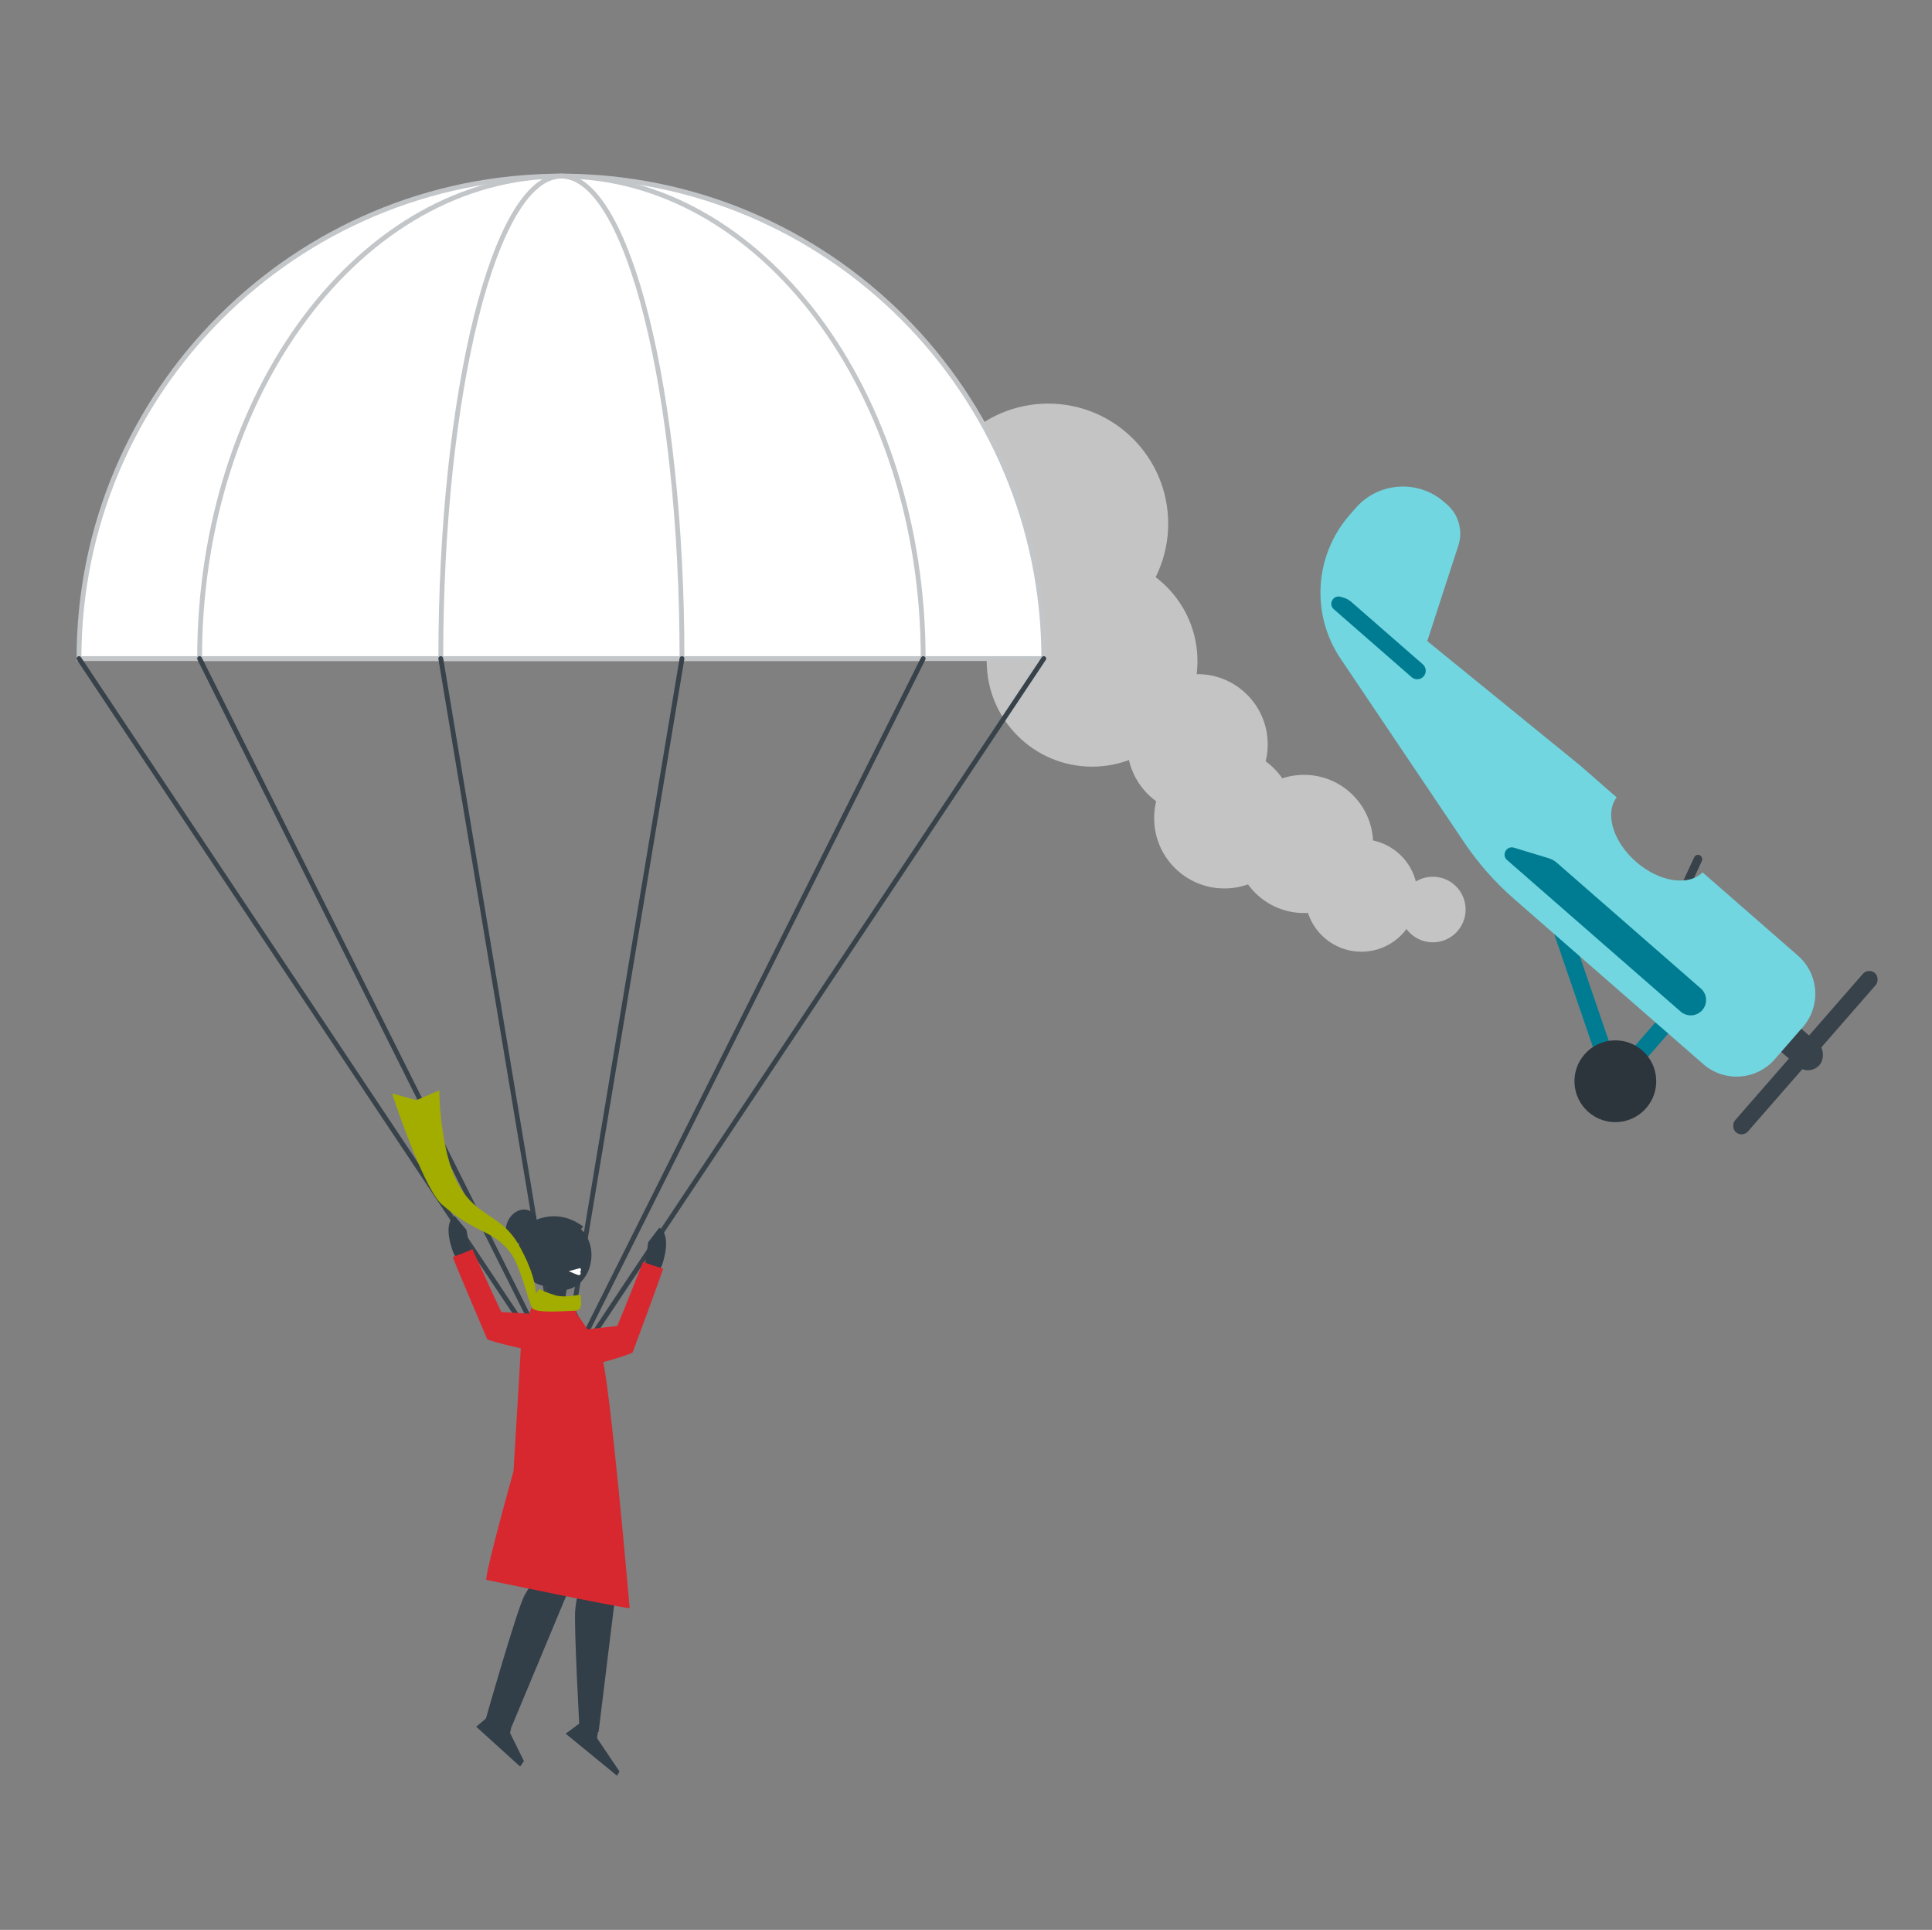 <svg width="801" height="800" viewBox="0 0 801 800" fill="none" xmlns="http://www.w3.org/2000/svg">
<rect x="0" y="0" width="801" height="800" fill="#808080" stroke="none"/>
<g clip-path="url(#clip0_1958_150)">
<rect x="688.889" y="420.87" width="7.064" height="24.018" transform="rotate(41.118 688.889 420.87)" fill="#007C92"/>
<rect x="774.658" y="401.033" width="7.064" height="87.594" rx="3.532" transform="rotate(41.118 774.658 401.033)" fill="#37424A"/>
<rect width="3.532" height="16.954" rx="1.766" transform="matrix(0.908 0.419 -0.419 0.908 703.131 353.774)" fill="#37424A"/>
<rect x="741.522" y="421.805" width="22.606" height="12.715" rx="6.358" transform="rotate(41.118 741.522 421.805)" fill="#37424A"/>
<rect width="7.064" height="72.762" transform="matrix(0.946 -0.324 0.324 0.946 641.681 379.343)" fill="#007C92"/>
<ellipse cx="669.716" cy="448.205" rx="16.954" ry="16.954" transform="rotate(41.118 669.716 448.205)" fill="#2C353B"/>
<path fill-rule="evenodd" clip-rule="evenodd" d="M670.258 330.53L655.072 317.274L591.745 265.746L604.63 226.138C606.614 220.042 604.767 213.351 599.937 209.135L598.749 208.098C587.932 198.655 571.507 199.77 562.064 210.587L559.547 213.471C544.952 230.191 543.417 254.633 555.806 273.047L606.956 349.072C612.839 357.815 619.839 365.752 627.778 372.683L706.17 441.112C714.908 448.739 728.174 447.839 735.801 439.102L747.435 425.774C755.062 417.037 754.162 403.771 745.424 396.144L705.878 361.624C700.026 367.473 687.888 365.61 678.313 357.252C668.738 348.894 665.253 337.119 670.258 330.53Z" fill="#71D6E0"/>
<path d="M642.106 355.768C643.324 356.138 644.45 356.762 645.409 357.599L705.157 409.753C707.802 412.062 708.075 416.079 705.765 418.724C703.456 421.369 699.44 421.641 696.795 419.332L624.835 356.518C622.4 354.392 624.586 350.448 627.679 351.387L642.106 355.768Z" fill="#007C92"/>
<path d="M556.749 247.66C558.07 248.017 559.292 248.67 560.323 249.569L589.896 275.384C591.366 276.667 591.517 278.898 590.235 280.368C588.952 281.838 586.721 281.989 585.251 280.706L552.991 252.546C550.594 250.454 552.674 246.561 555.745 247.389L556.749 247.66Z" fill="#007C92"/>
<ellipse cx="594.044" cy="377.024" rx="13.593" ry="13.593" fill="#C4C4C4"/>
<ellipse cx="564.431" cy="371.198" rx="23.302" ry="23.302" fill="#C4C4C4"/>
<ellipse cx="540.643" cy="349.838" rx="28.642" ry="28.642" fill="#C4C4C4"/>
<ellipse cx="507.632" cy="339.158" rx="29.128" ry="29.128" fill="#C4C4C4"/>
<ellipse cx="496.466" cy="308.574" rx="29.128" ry="29.128" fill="#C4C4C4"/>
<ellipse cx="452.775" cy="274.106" rx="43.692" ry="43.692" fill="#C4C4C4"/>
<ellipse cx="434.57" cy="217.064" rx="49.76" ry="49.76" fill="#C4C4C4"/>
<path d="M432.249 272.5H33.251C33.52 162.549 122.736 73.5 232.75 73.5C342.764 73.5 431.98 162.549 432.249 272.5Z" fill="white" stroke="#C3C6C9"/>
<path d="M232.75 73C122.293 73 32.75 162.543 32.75 273H432.75C432.75 162.543 343.207 73 232.75 73Z" fill="white" stroke="#C3C6C9" stroke-width="2"/>
<path d="M232.75 73C149.907 73 82.75 162.543 82.75 273H382.75C382.75 162.543 315.593 73 232.75 73Z" fill="white" stroke="#C3C6C9" stroke-width="2"/>
<path d="M232.75 73C205.136 73 182.75 162.543 182.75 273H282.75C282.75 162.543 260.364 73 232.75 73Z" fill="white" stroke="#C3C6C9" stroke-width="2"/>
<path d="M32.75 273L232.75 573L432.75 273" stroke="#37424A" stroke-width="2" stroke-linecap="round" stroke-linejoin="round"/>
<path d="M82.75 273L232.75 573L382.75 273" stroke="#37424A" stroke-width="2" stroke-linecap="round" stroke-linejoin="round"/>
<path d="M182.75 273L232.75 573L282.75 273" stroke="#37424A" stroke-width="2" stroke-linecap="round" stroke-linejoin="round"/>
<path d="M212.453 713.675L211.478 718.385L217.221 730.037L215.635 732.269L197.448 715.777L206.46 708.151L212.453 713.675Z" fill="#323E48"/>
<path d="M234.192 538.861L226.198 538.397L228.089 525.946L236.315 526.708L234.192 538.861Z" fill="#323E48"/>
<path d="M225.734 538.496C225.734 538.496 219.863 539.125 219.066 549.159C218.901 551.146 220.062 568.895 220.062 568.895L217.574 597.041L237.244 597.836L244.509 570.12L246.266 568.464C248.622 566.246 249.152 562.735 247.626 559.888L236.183 538.86L225.734 538.496Z" fill="#323E48"/>
<path d="M245.14 521.833C245.857 514.113 241.276 507.377 234.91 506.788C228.544 506.2 222.803 511.981 222.087 519.702C221.371 527.423 225.951 534.159 232.317 534.748C238.683 535.336 244.424 529.554 245.14 521.833Z" fill="#323E48"/>
<path d="M221.182 511.444C223.303 508.002 222.758 503.82 219.965 502.105C217.172 500.39 213.188 501.791 211.067 505.234C208.946 508.676 209.49 512.858 212.284 514.573C215.077 516.288 219.061 514.887 221.182 511.444Z" fill="#323E48"/>
<path d="M212.167 715.654L200.491 715.754C200.491 715.754 214.357 666.779 217.541 661.182C220.493 656.017 223.711 651.877 223.711 651.877L216.148 615.32L241.225 645.983L212.167 715.654Z" fill="#323E48"/>
<path d="M220.626 593.134L218.835 594.756C214.323 600.849 213.096 608.764 215.617 615.916L241.59 654.924C241.59 654.924 239.168 659.924 238.505 667.176C237.874 674.031 240.329 717.939 240.329 717.939L248.158 718.006L255.82 655.619L237.311 591.544L220.626 593.134Z" fill="#323E48"/>
<path d="M248.218 715.743L247.512 720.5L256.834 734.303L255.816 736.08L234.532 718.66L243.574 711.947L248.218 715.743Z" fill="#323E48"/>
<path d="M228.255 533.297C228.255 533.297 211.072 534.39 215.948 509.356C215.948 509.356 228.222 498.329 241.788 508.462C241.788 508.462 234.458 516.674 231.439 519.191C231.439 519.191 224.44 519.025 229.018 525.052L228.255 533.297Z" fill="#323E48"/>
<path d="M240.395 537.271L238.836 544.357C238.836 544.357 246.067 553.563 249.384 561.842C252.701 570.12 261.058 666.609 261.058 666.609C257.508 666.609 201.558 654.87 201.558 654.87C201.856 649.174 212.896 609.857 212.896 609.857L215.086 573.563L216.214 553.563C216.91 552.636 219.796 543.596 219.796 543.596L223.08 534.82C230.577 541.112 240.395 537.271 240.395 537.271Z" fill="#D7282F"/>
<path d="M215.033 515.989C220.885 526.247 222.227 533.463 222.083 536.139L223.788 534.217C223.822 534.595 226.788 535.917 230.327 536.967C234.25 538.131 239.998 536.515 240.788 536.826C240.577 538.747 242.189 543.348 238.173 543.348C234.904 543.348 221.744 544.675 220.519 542.044C218.816 538.313 215.572 524.654 211.928 519.687C204.38 509.396 197.414 511.882 183.107 499.174C176.748 493.526 166.248 464.748 162.562 453.279L172.647 456.042L182.13 452.011C182.198 460.526 183.905 480.295 190.185 491.246C198.034 504.934 207.718 503.167 215.033 515.989Z" fill="#A2AD00"/>
<path d="M274.513 524.319C274.513 524.319 278.915 512.139 273.335 508.946L268.747 514.915L266.934 528.072L270.899 531.88L274.513 524.319Z" fill="#323E48"/>
<path d="M262.275 560.659C258.852 562.418 244.985 566.058 244.985 566.058L238.56 551.692C240.558 551.264 255.907 549.671 255.907 549.671C256.7 548.09 266.618 523.059 266.618 523.059C267.364 523.55 274.923 525.884 274.923 525.884C273.892 529.445 262.275 560.659 262.275 560.659Z" fill="#D7282F"/>
<path d="M188.046 519.46C188.046 519.46 183.064 507.507 188.484 504.047L193.353 509.786L195.796 522.84L192.02 526.837L188.046 519.46Z" fill="#323E48"/>
<path d="M202.016 555.164C205.52 556.755 219.545 559.717 219.545 559.717L225.271 545.054C223.255 544.723 207.848 543.879 207.848 543.879C206.98 542.338 195.871 517.817 195.871 517.817C195.15 518.344 187.713 521.043 187.713 521.043C188.914 524.55 202.016 555.164 202.016 555.164Z" fill="#D7282F"/>
<path d="M235.817 526.94L240.594 525.649C240.594 525.649 241.224 526.476 240.528 527.238C239.864 528 235.817 526.94 235.817 526.94Z" fill="white"/>
<path d="M235.851 526.94C235.851 526.94 239.135 528.463 240.063 528.629C240.063 528.629 241.291 528.231 240.528 527.238L235.851 526.94Z" fill="white"/>
</g>
<defs>
<clipPath id="clip0_1958_150">
<rect width="800" height="800" fill="white" transform="translate(0.75)"/>
</clipPath>
</defs>
</svg>
